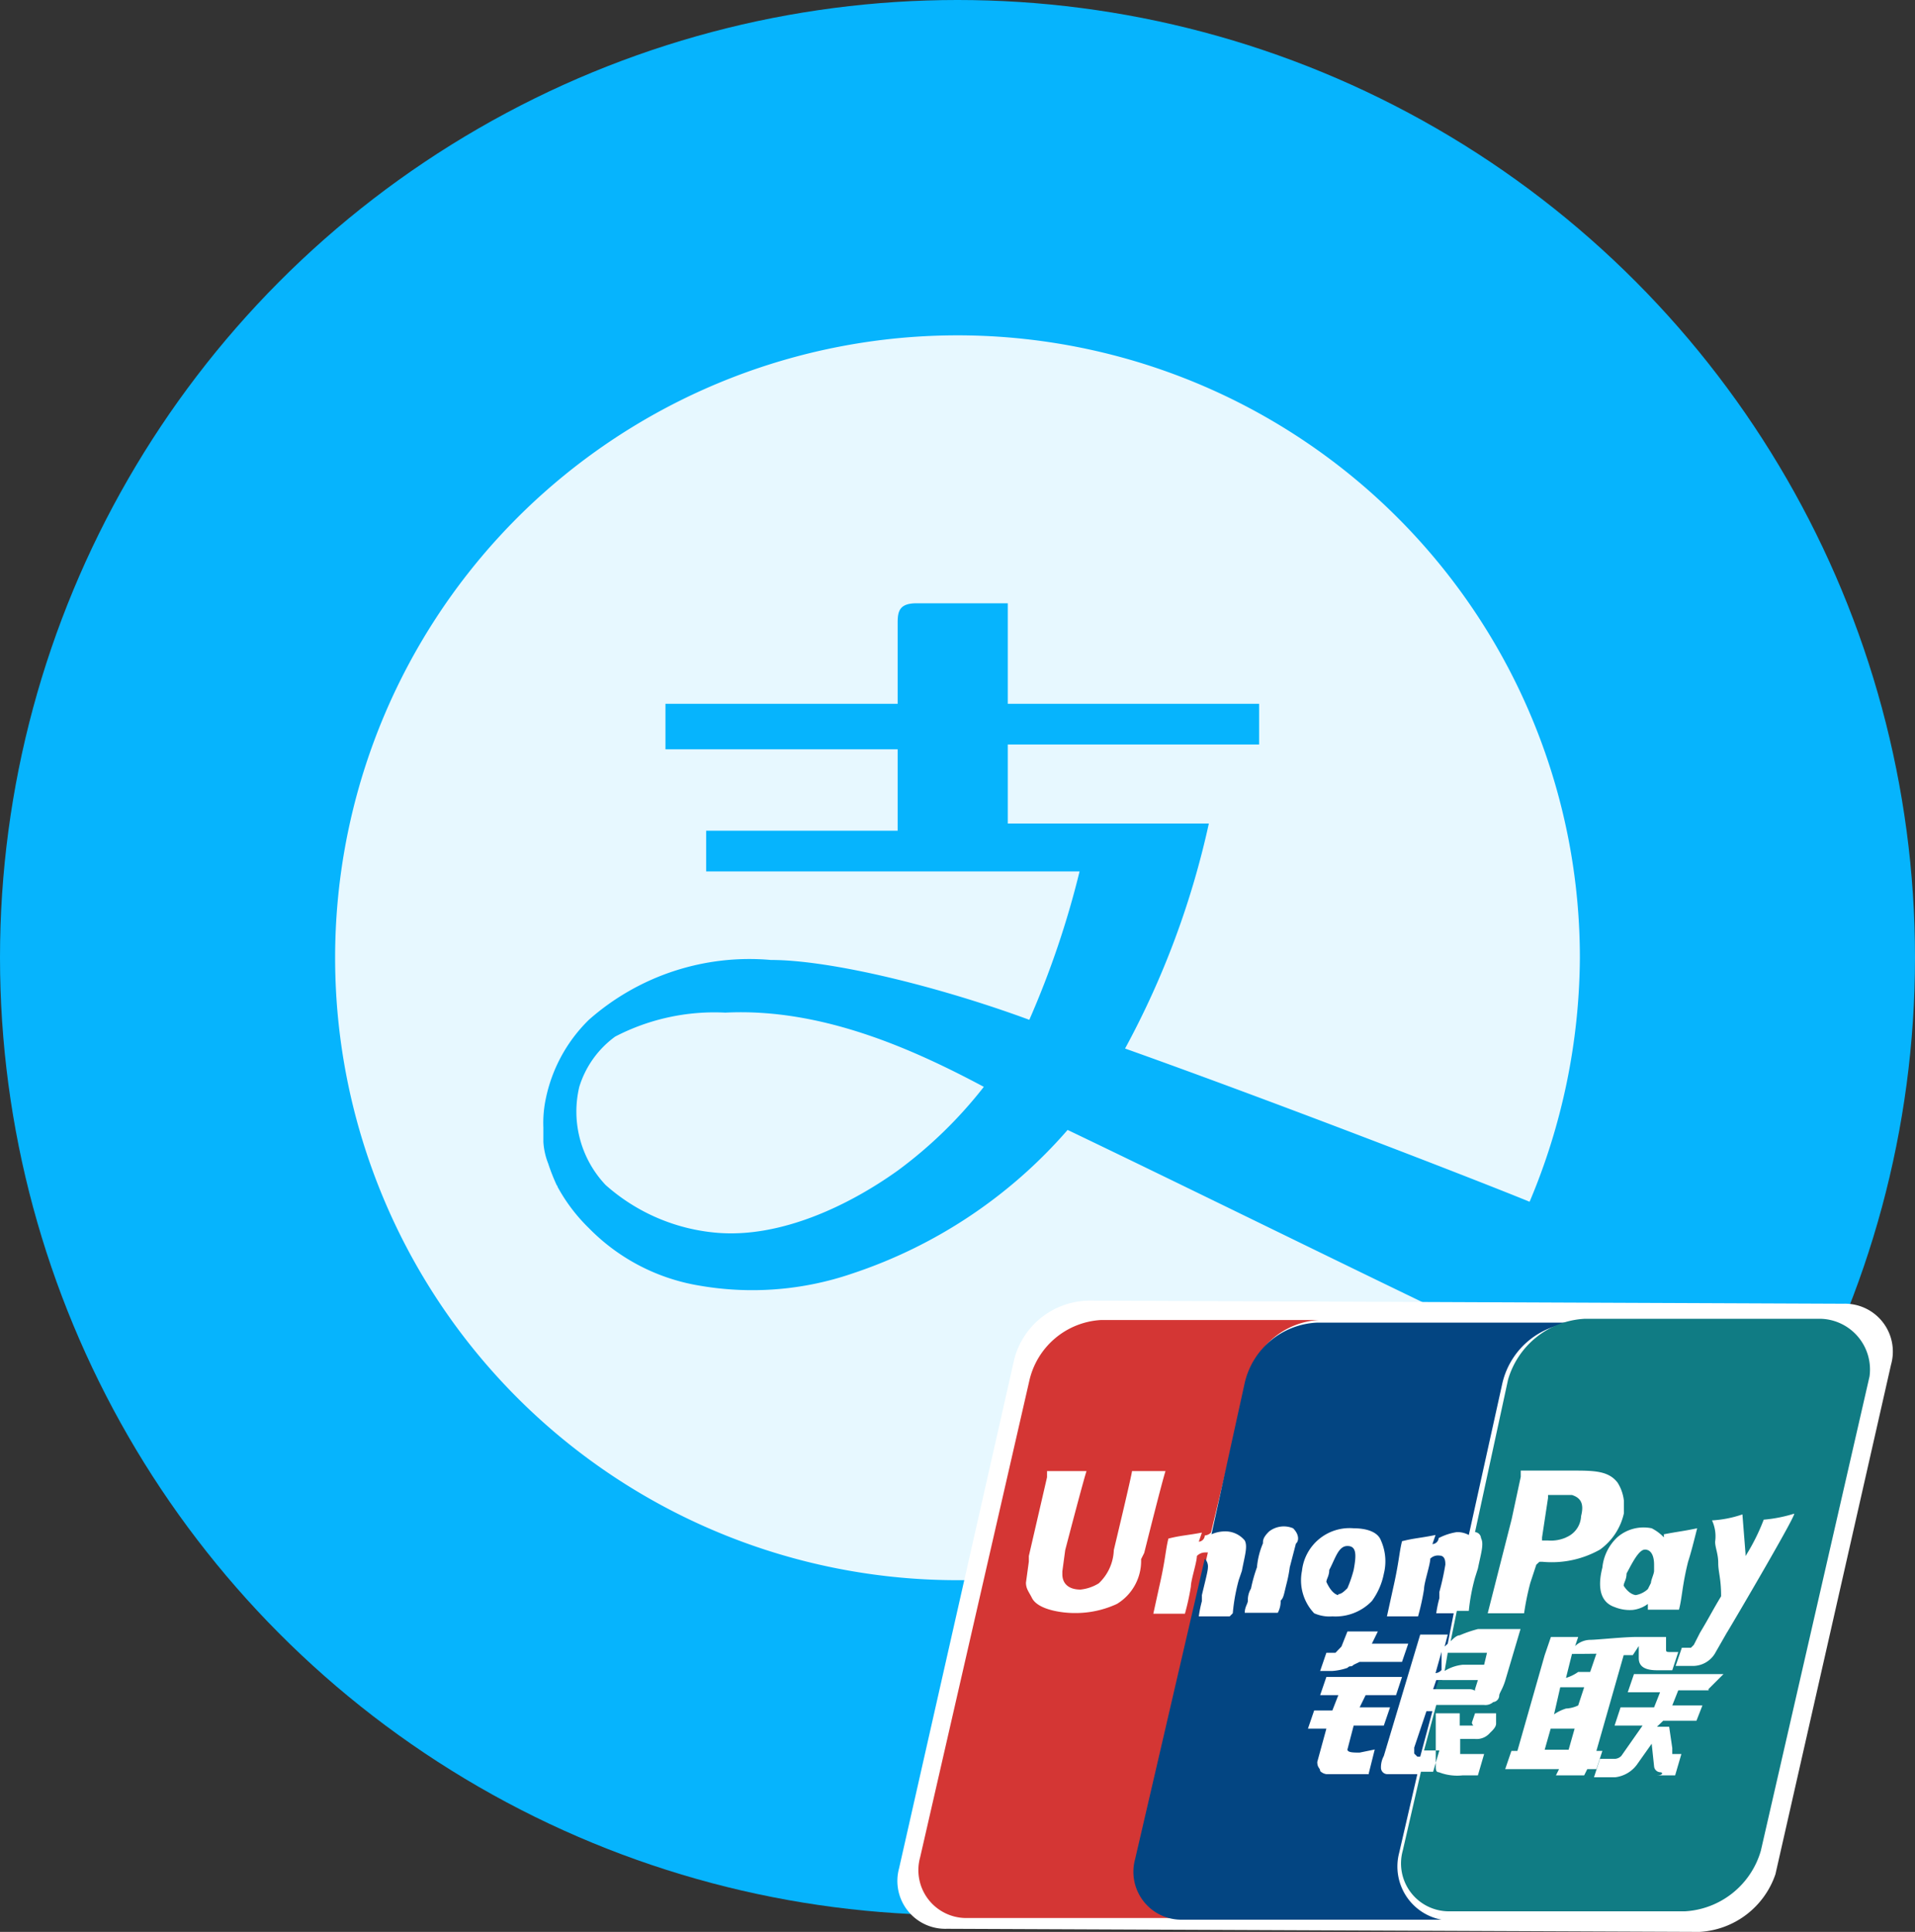 <svg xmlns="http://www.w3.org/2000/svg" viewBox="0 0 80 80.7">
    <rect x="0" y="0" width="80" height="80.7" fill="#333333" stroke="none"/>
    <defs>
        <style>
            .cls-1{fill:#06b4fd;}.cls-2,.cls-3{fill:#fff;}.cls-2{opacity:0.9;isolation:isolate;}.cls-4{fill:#d43634;}.cls-5{fill:#034582;}.cls-6{fill:#107c84;}
        </style>
    </defs>
    <title>资源 2</title>
    <g id="图层_2" data-name="图层 2">
        <g id="图层_1-2" data-name="图层 1">
            <circle class="cls-1" cx="40" cy="40" r="40"/>
            <path class="cls-2"
                  d="M25.7,43.3a4.08,4.08,0,0,0-1.5,2.1,4.46,4.46,0,0,0,1.1,4.1,8,8,0,0,0,4.7,2c2.6.2,5.4-1.1,7.5-2.6a18.41,18.41,0,0,0,3.6-3.5c-3-1.6-6.8-3.3-10.8-3.1A9,9,0,0,0,25.7,43.3Zm38.2,6.9A26.56,26.56,0,0,0,66,40a26,26,0,1,0-4.9,15.2c-4.6-2.2-11.9-5.8-16.5-8a20.44,20.44,0,0,1-9,6,12.9,12.9,0,0,1-6.4.5,8.36,8.36,0,0,1-4.6-2.4,7.21,7.21,0,0,1-1.4-1.9c0,.1.1.1.1.2a8.41,8.41,0,0,1-.4-1,2.92,2.92,0,0,1-.2-.9v-.6a4.87,4.87,0,0,1,.1-1.2,6.42,6.42,0,0,1,1.8-3.3,10.13,10.13,0,0,1,7.6-2.5c2.5,0,7,1.1,10.8,2.5a37.79,37.79,0,0,0,2.1-6.2H29.5V34.7h8V31.3H27.8V29.4h9.7V26c0-.5.1-.8.8-.8h3.8v4.2H52.6v1.7H42.1v3.3h8.4A35.66,35.66,0,0,1,47,43.8C52.9,45.9,61.2,49.1,63.9,50.2Z"/>
            <path class="cls-3"
                  d="M71,80.7l-31.44-.13a2,2,0,0,1-2-2.53l4.82-21.3a3.27,3.27,0,0,1,3.17-2.41L77,54.46A2,2,0,0,1,79,57L74.17,78.29A3.56,3.56,0,0,1,71,80.7Z"/>
            <path class="cls-4"
                  d="M47.55,77.4l2.91-12.55h-.13A.47.47,0,0,0,50,65c0,.26-.25,1-.25,1.27a10.12,10.12,0,0,1-.25,1.14H48.18l.25-1.14c.26-1.14.26-1.52.38-2h0c.51-.13.76-.13,1.4-.25h0l-.13.38a.27.27,0,0,0,.25-.26.42.42,0,0,0,.26-.12l1.52-6.34a3.25,3.25,0,0,1,3-2.54H46a3.26,3.26,0,0,0-3,2.54l-4.56,19.9a2,2,0,0,0,1.9,2.54h9.13a2.11,2.11,0,0,1-1.9-2.67ZM46.66,67a4.11,4.11,0,0,1-1.78.38c-.5,0-1.52-.13-1.77-.63-.13-.26-.25-.38-.25-.64l.12-.88V65l.76-3.29v-.26h1.65c-.13.38-.89,3.3-.89,3.3l-.12.89v.12c0,.38.25.64.76.64a1.81,1.81,0,0,0,.76-.26,2,2,0,0,0,.63-1.39s.76-3.17.76-3.3h1.4c-.13.38-.89,3.42-.89,3.42l-.13.26A2.1,2.1,0,0,1,46.66,67Z"/>
            <path class="cls-5"
                  d="M58.45,77.4l.76-3.29H57.94a.27.27,0,0,1-.25-.26,1,1,0,0,1,.12-.5l1.52-5.07h1.15l-.13.5.13-.12.25-1.27H60a5.14,5.14,0,0,1,.13-.63V66.5a11.23,11.23,0,0,0,.25-1.14c0-.12,0-.38-.25-.38a.45.45,0,0,0-.38.13c0,.25-.26,1-.26,1.27a10.12,10.12,0,0,1-.25,1.14H57.94l.25-1.14c.26-1.14.26-1.53.38-2h0c.51-.13.76-.13,1.4-.26h0l-.13.38a.27.27,0,0,0,.26-.25,2.45,2.45,0,0,1,.76-.25,1,1,0,0,1,.5.12l1.4-6.33a3.27,3.27,0,0,1,3.17-2.54H55A3.25,3.25,0,0,0,52,57.76l-1.39,6.33a1.44,1.44,0,0,1,.63-.12,1.05,1.05,0,0,1,.76.38c.13.25,0,.63-.12,1.27l-.13.38a7.8,7.8,0,0,0-.25,1.39l-.13.13H50.08a5.38,5.38,0,0,1,.13-.64v-.25c.12-.51.25-1,.25-1.14a.46.46,0,0,0-.13-.38L47.42,77.66a2,2,0,0,0,1.9,2.53h10.9a2.26,2.26,0,0,1-1.77-2.79Zm.38-8.74-.26.76H56.8l-.25.12c-.13.13-.13,0-.26.13a2.41,2.41,0,0,1-.63.13h-.51l.26-.76h.38l.25-.26.25-.63h1.27l-.25.51Zm-4.69-4.19-.26,1a5.52,5.52,0,0,1-.12.63c-.13.51-.13.64-.26.76a1,1,0,0,1-.12.51H52c0-.25.13-.38.13-.51a.92.92,0,0,1,.13-.5,6.31,6.31,0,0,1,.25-.89,3.24,3.24,0,0,1,.25-1c0-.12,0-.25.26-.5a1,1,0,0,1,1-.13c.25.25.25.51.13.63Zm.25,1.15a2,2,0,0,1,2.16-1.78c.5,0,1,.13,1.14.51a2.13,2.13,0,0,1,.12,1.39,2.85,2.85,0,0,1-.5,1.14,2.11,2.11,0,0,1-1.65.64,1.57,1.57,0,0,1-.76-.13A2,2,0,0,1,54.39,65.62Zm2.79,8.49H55.41a.45.45,0,0,1-.26-.13c0-.13-.12-.13-.12-.38l.38-1.39h-.77l.26-.76h.76l.25-.64h-.76l.26-.76h3.16l-.25.76H57.05l-.25.51h1.27l-.26.76H56.55l-.26,1c0,.13.26.13.51.13l.63-.13-.25,1Z"/>
            <path class="cls-5"
                  d="M60.22,69l-.25.89a.37.37,0,0,0,.25-.13V69Zm-4.31-2.41c.13,0,.26-.13.38-.25a5.14,5.14,0,0,0,.26-.76c.12-.64.12-1-.26-1s-.5.51-.76,1c0,.25-.12.38-.12.5C55.66,66.63,55.91,66.63,55.91,66.63ZM59.08,73v.25l.13.13h.12l.51-1.9h-.25ZM60,70.18l-.13.38h.26l.12-.38Z"/>
            <path class="cls-6"
                  d="M68.34,66.63a1,1,0,0,0,.5-.25l.13-.26c0-.12.13-.38.13-.5v-.26c0-.38-.13-.63-.38-.63s-.51.51-.77,1c0,.26-.12.38-.12.51C68.08,66.63,68.34,66.63,68.34,66.63Zm-6.72,3.93.12-.38H60.1l-.13.38h1.39C61.62,70.56,61.62,70.69,61.62,70.56Z"/>
            <path class="cls-6"
                  d="M76.07,55.09H66.18A3.53,3.53,0,0,0,63,57.63L61.62,64a.27.27,0,0,1,.25.25c.13.25,0,.63-.13,1.27l-.12.38a8.17,8.17,0,0,0-.26,1.39h-.5l-.26,1.27c.13-.13.26-.25.38-.25a5.14,5.14,0,0,1,.76-.26h1.78l-.64,2.16c-.12.38-.25.51-.25.63a.28.28,0,0,1-.25.26.49.49,0,0,1-.38.12H60l-.51,1.9h.64l-.26.89h-.51l-.76,3.3a2,2,0,0,0,1.91,2.53h9.88a3.51,3.51,0,0,0,3.17-2.53L78.1,57.5a2.12,2.12,0,0,0-2-2.41ZM69,63.84a1.87,1.87,0,0,1,.51.38v-.13h0c.63-.12.76-.12,1.39-.25h0c-.13.51-.25,1-.38,1.4-.25,1-.25,1.52-.38,2H68.84V67a1.29,1.29,0,0,1-.63.25,1.67,1.67,0,0,1-.76-.12c-.76-.26-.64-1.14-.51-1.65a2,2,0,0,1,.63-1.27A1.67,1.67,0,0,1,69,63.84Zm-6.85,3.55,1-3.93.38-1.77v-.26h2.15c.89,0,1.52,0,1.9.51a1.77,1.77,0,0,1,.26.76v.51a2.54,2.54,0,0,1-1,1.52,4.11,4.11,0,0,1-2.4.51h-.13l-.13.12-.25.76a11,11,0,0,0-.26,1.27ZM62.5,72c0,.13-.12.26-.25.38a.73.73,0,0,1-.63.26H61v.63h1l-.26.89h-.63a2.1,2.1,0,0,1-1-.13c-.13,0-.13-.13-.13-.25V71.57h1v.51h.51c.13,0,0,0,0-.13l.13-.38h.88Zm3.68,2.16H65l.13-.26H62.88l.26-.76h.25l1.14-4,.26-.76h1.14l-.13.38a.94.94,0,0,1,.63-.26c.26,0,1.4-.12,1.91-.12H69.6v.5c0,.13,0,.13.26.13h.25l-.25.76h-.64c-.63,0-.76-.25-.76-.51v-.5l-.25.38h-.38l-1.14,4h.25l-.25.76h-.38l-.13.26Zm5.2-3.55H70.11l-.25.63h1.26l-.25.64H69.48l-.26.25h.51l.13.89v.25h.38l-.26.89h-.76c.26,0,.26-.13.13-.13a.27.27,0,0,1-.25-.25L69,72.84l-.63.89a1.32,1.32,0,0,1-.89.51h-.89l.25-.77h.64a.41.41,0,0,0,.25-.12l.89-1.27H67.45l.25-.76h1.4l.25-.63H68l.26-.76H72l-.63.63Zm.76-2.41h0l-.51.89a1.08,1.08,0,0,1-.89.5H70l.26-.76h.38l.12-.12.26-.51c.38-.63.5-.89.88-1.52,0-.76-.12-1-.12-1.39s-.13-.64-.13-.89a1.59,1.59,0,0,0-.13-.89h0a4.69,4.69,0,0,0,1.27-.25h0l.13,1.64V65a8.55,8.55,0,0,0,.76-1.52h0a6,6,0,0,0,1.27-.25h0c.12,0-2.41,4.31-2.79,4.94Z"/>
            <path class="cls-6"
                  d="M62,69.54l.12-.5H60.48l-.13.76a1.77,1.77,0,0,1,.76-.26Zm3.42-5.32a1,1,0,0,0,.63-.89c.13-.5,0-.76-.38-.88h-1v.12l-.25,1.65v.13h.25a1.57,1.57,0,0,0,.76-.13Zm-.89,8.87h1l.25-.88h-1Zm1.14-4-.25,1a1.72,1.72,0,0,0,.51-.25h.5l.26-.76Zm-.76,2.53a1.85,1.85,0,0,1,.51-.25,1.33,1.33,0,0,0,.51-.13l.25-.76h-1l-.26,1.14Z"/>
        </g>
    </g>
</svg>
